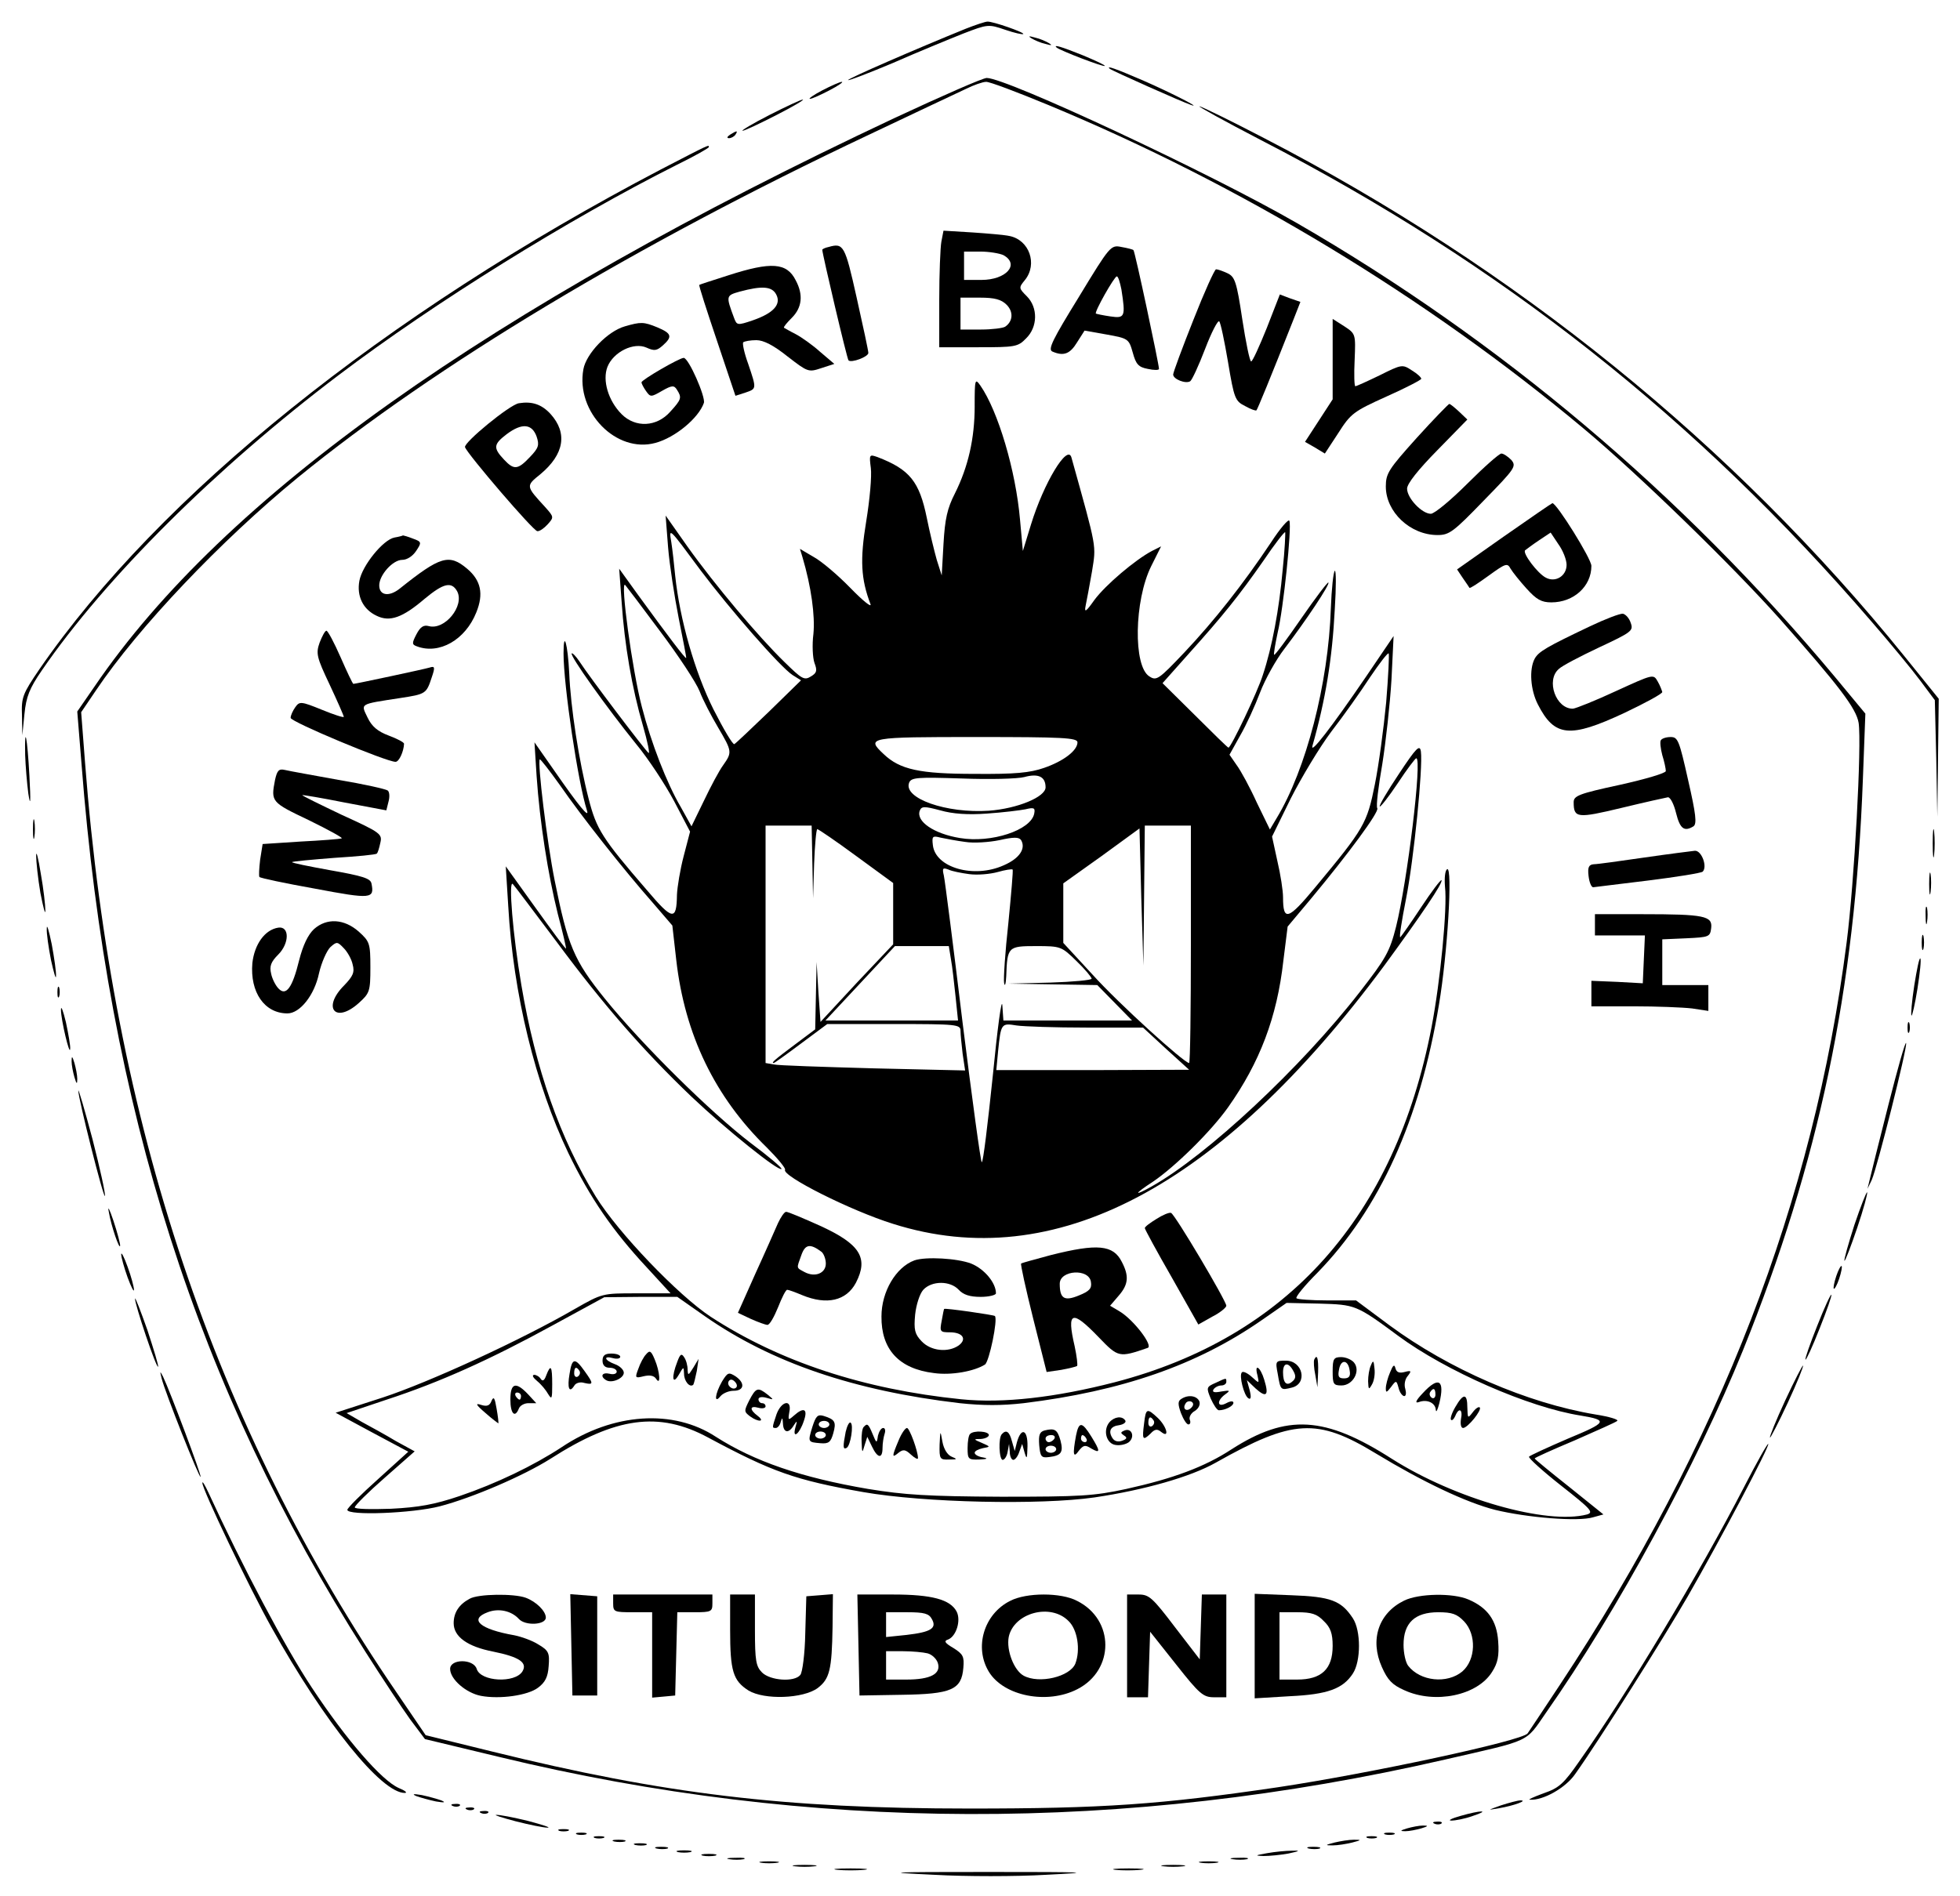 <?xml version="1.0" standalone="no"?>
<!DOCTYPE svg PUBLIC "-//W3C//DTD SVG 20010904//EN"
 "http://www.w3.org/TR/2001/REC-SVG-20010904/DTD/svg10.dtd">
<svg version="1.0" xmlns="http://www.w3.org/2000/svg"
 width="553pt" height="535pt" viewBox="0 0 553 535"
 preserveAspectRatio="xMidYMid meet">

<g transform="translate(0,535) scale(0.1,-0.1)"
fill="#000000" stroke="none">
<path d="M2725 5269 c-138 -56 -336 -142 -332 -145 2 -2 59 20 128 49 68 30
156 66 196 82 70 27 72 27 119 11 26 -9 49 -14 51 -12 5 4 -86 36 -101 35 -6
0 -33 -9 -61 -20z"/>
<path d="M2910 5242 c8 -5 26 -13 40 -16 17 -5 20 -4 10 2 -8 5 -26 13 -40 16
-17 5 -20 4 -10 -2z"/>
<path d="M2981 5216 c8 -8 133 -56 136 -52 2 2 -26 15 -62 30 -62 25 -84 31
-74 22z"/>
<path d="M3131 5156 c5 -5 207 -95 229 -102 34 -12 -51 32 -133 68 -81 35
-107 44 -96 34z"/>
<path d="M2524 5017 c-1146 -539 -1892 -1068 -2257 -1604 l-49 -71 12 -148
c75 -972 327 -1761 800 -2504 47 -74 104 -160 127 -192 l42 -56 208 -50 c879
-213 1768 -215 2669 -8 248 57 226 46 287 134 198 282 424 698 555 1022 214
531 316 1016 338 1611 l7 185 -87 105 c-431 516 -943 948 -1516 1279 -246 142
-820 410 -876 410 -11 0 -127 -51 -260 -113z m433 37 c543 -225 1070 -544
1513 -915 153 -128 418 -386 550 -534 170 -192 217 -254 224 -295 9 -60 -12
-451 -34 -621 -93 -727 -357 -1410 -809 -2094 -47 -71 -88 -133 -91 -137 -16
-21 -445 -113 -705 -152 -333 -49 -494 -60 -870 -60 -522 0 -861 41 -1347 161
l-187 46 -81 119 c-515 753 -802 1608 -880 2625 l-11 143 42 62 c119 177 353
423 569 600 390 318 952 656 1610 967 129 61 253 120 275 130 22 11 48 20 57
20 9 1 88 -29 175 -65z"/>
<path d="M2656 4668 c-3 -17 -6 -91 -6 -164 l0 -134 110 0 c104 0 112 1 135
25 33 32 34 87 2 119 -23 23 -23 24 -5 46 36 45 12 113 -44 124 -13 3 -60 7
-104 10 l-82 5 -6 -31z m175 -38 c47 -26 8 -70 -62 -70 l-49 0 0 40 0 40 46 0
c25 0 54 -5 65 -10z m9 -140 c20 -20 18 -47 -4 -62 -6 -4 -37 -8 -68 -8 l-58
0 0 45 0 45 55 0 c41 0 60 -5 75 -20z"/>
<path d="M2338 4653 c-10 -2 -18 -6 -18 -8 0 -11 70 -309 74 -312 8 -8 56 10
56 21 0 6 -15 76 -33 156 -33 148 -37 155 -79 143z"/>
<path d="M3044 4512 c-74 -120 -88 -148 -75 -154 32 -14 50 -7 70 26 l21 33
62 -11 c61 -11 63 -12 74 -51 9 -33 16 -41 42 -46 18 -4 32 -4 32 0 0 13 -68
333 -72 335 -1 2 -17 6 -34 9 -30 6 -32 4 -120 -141z m120 21 c12 -77 10 -82
-31 -76 -21 3 -39 7 -41 8 -5 4 52 105 59 105 4 0 9 -17 13 -37z"/>
<path d="M2055 4573 c-44 -14 -81 -26 -82 -27 -2 -1 21 -72 50 -158 l52 -155
28 9 c32 11 32 10 8 81 -11 30 -17 58 -14 61 4 3 20 6 37 6 20 0 48 -14 88
-46 57 -44 59 -45 95 -33 l37 12 -40 34 c-21 19 -52 41 -69 50 -16 8 -31 17
-33 18 -2 2 8 14 22 28 29 29 33 65 11 106 -25 50 -69 53 -190 14z m135 -54
c15 -28 -8 -53 -66 -73 -44 -15 -45 -14 -53 7 -23 62 -23 63 16 74 63 17 91
15 103 -8z"/>
<path d="M3367 4447 c-31 -78 -57 -148 -57 -154 0 -13 35 -27 48 -19 5 3 24
44 42 91 18 47 36 82 40 78 4 -4 15 -57 25 -116 17 -102 20 -109 48 -123 16
-9 30 -14 32 -12 3 3 38 88 106 260 l18 46 -29 10 -29 11 -37 -95 c-21 -52
-40 -94 -44 -94 -4 0 -15 54 -25 119 -16 107 -21 120 -42 130 -13 6 -27 11
-32 11 -4 0 -33 -64 -64 -143z"/>
<path d="M3760 4337 l0 -114 -39 -60 -39 -60 28 -16 28 -17 38 58 c35 55 43
61 136 103 54 24 98 47 98 50 0 4 -12 15 -27 24 -26 17 -28 17 -90 -14 -35
-17 -66 -31 -69 -31 -3 0 -4 33 -2 74 3 73 3 74 -29 95 l-33 21 0 -113z"/>
<path d="M1763 4429 c-49 -14 -109 -77 -117 -121 -22 -121 93 -238 203 -208
56 15 122 70 137 113 5 17 -43 127 -57 127 -12 0 -119 -62 -119 -69 0 -4 6
-15 13 -25 12 -17 14 -17 45 1 28 16 34 16 42 3 14 -22 13 -27 -19 -62 -38
-43 -98 -46 -137 -7 -38 38 -55 96 -40 134 17 42 74 70 110 54 22 -10 29 -9
46 6 28 25 25 34 -15 51 -39 16 -47 16 -92 3z"/>
<path d="M2750 4204 c0 -91 -18 -171 -56 -247 -21 -41 -28 -71 -32 -142 l-5
-89 -14 44 c-7 25 -20 78 -28 118 -21 103 -48 137 -139 172 -23 8 -24 8 -19
-31 3 -22 -3 -89 -13 -150 -18 -109 -15 -163 12 -234 4 -11 -21 9 -57 46 -35
36 -81 75 -103 87 l-39 23 7 -23 c25 -84 36 -166 31 -217 -4 -31 -2 -68 3 -82
8 -21 7 -28 -10 -38 -19 -12 -26 -7 -75 41 -73 71 -196 217 -273 325 l-62 88
7 -90 c4 -49 18 -139 30 -200 12 -60 22 -111 21 -112 -2 -3 -52 63 -135 177
l-54 75 7 -95 c8 -119 29 -242 60 -348 13 -45 20 -80 16 -77 -9 6 -168 216
-195 258 -10 15 -20 25 -22 23 -6 -6 98 -152 182 -256 34 -41 82 -114 107
-161 l45 -86 -18 -69 c-10 -38 -18 -87 -19 -109 -1 -74 -12 -73 -84 12 -128
148 -143 173 -165 258 -28 109 -51 259 -55 356 -4 81 -16 124 -16 55 0 -90 41
-366 66 -443 8 -25 -22 11 -92 112 l-56 80 6 -95 c9 -131 32 -277 60 -390 14
-52 24 -96 23 -97 -2 -1 -40 51 -86 115 l-84 117 7 -112 c14 -249 77 -504 170
-698 61 -126 125 -219 221 -322 l67 -73 -97 0 c-95 0 -96 0 -173 -44 -150 -87
-411 -207 -542 -250 l-133 -43 102 -55 103 -55 -86 -78 c-47 -42 -86 -81 -86
-86 0 -17 184 -10 261 10 92 24 236 86 312 134 184 118 306 135 445 60 181
-97 245 -120 438 -154 172 -30 499 -37 652 -15 141 21 271 58 342 98 218 123
286 127 452 26 132 -80 254 -138 336 -159 90 -22 235 -34 277 -21 l29 8 -97
78 c-53 42 -97 78 -97 80 0 2 51 25 113 51 61 27 116 51 120 55 4 4 -23 12
-61 18 -193 32 -414 128 -582 252 l-94 70 -82 0 c-44 0 -83 3 -86 6 -4 3 23
36 59 72 176 181 289 431 343 757 24 142 39 391 23 382 -6 -4 -8 -25 -6 -50 7
-58 -13 -266 -38 -396 -103 -535 -406 -875 -894 -1002 -167 -43 -315 -60 -433
-48 -275 28 -512 106 -707 233 -91 60 -261 237 -324 339 -101 164 -170 360
-210 597 -24 141 -37 299 -24 285 5 -5 61 -80 125 -165 132 -178 245 -307 379
-435 97 -92 246 -212 254 -204 2 3 -37 36 -88 74 -111 85 -304 275 -410 406
-88 109 -105 150 -142 334 -22 110 -49 334 -42 342 2 1 27 -31 57 -73 60 -87
180 -239 262 -332 l55 -64 11 -97 c24 -211 109 -387 256 -530 30 -30 53 -58
51 -62 -11 -17 186 -116 305 -153 455 -144 921 102 1385 728 104 142 168 236
162 242 -2 2 -28 -32 -57 -76 -29 -44 -56 -82 -59 -85 -4 -2 4 47 16 108 22
111 48 371 42 416 -3 21 -13 11 -62 -63 -32 -48 -57 -90 -54 -92 2 -2 25 27
51 66 25 38 49 70 52 70 17 0 -25 -346 -57 -475 -18 -71 -29 -90 -102 -184
-167 -215 -431 -461 -587 -549 -53 -30 -51 -22 3 13 62 42 163 141 212 210 89
126 138 253 156 414 l12 96 67 80 c104 125 192 244 186 254 -4 5 3 61 14 124
10 63 22 171 26 239 l6 123 -78 -115 c-99 -145 -158 -221 -151 -195 37 130 56
247 63 385 4 63 4 112 0 109 -4 -4 -9 -51 -11 -105 -7 -214 -70 -456 -153
-593 l-19 -32 -37 76 c-19 42 -45 90 -57 106 l-20 29 30 54 c17 29 42 84 56
121 14 37 45 93 69 124 61 80 129 182 124 187 -2 2 -37 -44 -77 -102 -40 -58
-74 -104 -76 -102 -2 2 3 30 10 63 16 66 40 296 33 315 -2 7 -26 -21 -52 -61
-78 -117 -160 -221 -244 -310 -73 -77 -79 -81 -99 -68 -46 28 -43 214 5 311
l28 56 -26 -13 c-47 -25 -130 -95 -162 -138 -24 -34 -29 -37 -25 -17 3 14 11
57 18 97 12 76 15 60 -58 322 -11 39 -78 -72 -114 -189 l-23 -75 -8 88 c-12
139 -62 307 -112 379 -15 21 -16 18 -16 -58z m-773 -464 c82 -109 224 -272
259 -295 l24 -15 -90 -88 c-50 -48 -93 -89 -98 -92 -4 -3 -30 41 -59 98 -53
106 -95 254 -108 377 -3 33 -8 76 -11 95 -7 42 -8 43 83 -80z m1642 2 c-10
-112 -30 -219 -56 -297 -15 -48 -90 -205 -97 -205 -2 0 -44 41 -94 91 l-92 91
73 82 c97 108 143 165 212 264 31 46 59 82 61 80 1 -2 -1 -50 -7 -106z m-1757
-173 c52 -69 102 -145 112 -170 9 -24 33 -70 52 -102 40 -68 40 -70 14 -107
-11 -15 -35 -60 -54 -100 l-35 -72 -30 54 c-40 68 -84 182 -110 283 -27 102
-62 360 -47 344 2 -2 46 -60 98 -130z m2049 -201 c-7 -73 -21 -178 -32 -232
-22 -110 -30 -124 -168 -290 -77 -93 -91 -97 -91 -28 0 18 -7 64 -16 102 l-15
69 53 108 c30 59 81 144 114 188 34 44 83 113 109 153 27 40 50 70 53 68 2 -3
-1 -65 -7 -138z m-871 -113 c0 -23 -39 -53 -94 -72 -40 -14 -82 -18 -196 -17
-155 0 -211 12 -257 56 -50 47 -43 48 262 48 243 0 285 -2 285 -15z m-90 -127
c0 -27 -79 -60 -160 -66 -120 -8 -242 35 -225 79 6 15 23 16 148 12 79 -3 158
-1 177 4 40 11 60 1 60 -29z m-165 -74 c44 3 93 9 108 12 25 6 28 4 25 -12 -9
-47 -121 -84 -210 -69 -73 12 -124 47 -113 77 5 13 13 13 58 1 35 -10 78 -13
132 -9z m-493 -136 l2 -103 3 98 c2 53 6 97 9 97 3 0 53 -34 110 -76 l104 -76
0 -86 0 -87 -103 -109 -102 -110 -6 85 -5 84 -2 -95 -2 -95 -60 -45 c-55 -41
-65 -50 -57 -50 2 0 37 25 77 55 l74 55 188 0 c177 0 188 -1 188 -19 0 -10 3
-39 6 -65 l7 -47 -259 6 c-142 4 -269 8 -281 11 l-23 4 0 335 0 335 65 0 65 0
2 -102z m1068 -233 c0 -184 -2 -335 -5 -335 -14 0 -199 168 -272 249 l-83 90
0 84 0 84 108 77 107 78 5 -194 6 -193 2 198 2 197 65 0 65 0 0 -335z m-637
289 c24 -4 68 -1 97 5 40 9 55 9 61 0 14 -24 -5 -52 -49 -71 -84 -38 -193 -7
-200 57 -3 25 -1 27 22 21 14 -3 46 -9 69 -12z m12 -91 c23 -3 58 0 80 6 21 6
40 9 42 7 2 -1 -4 -69 -12 -151 -9 -81 -14 -157 -12 -169 2 -12 5 -3 6 19 3
83 5 85 84 85 70 0 72 -1 114 -42 24 -23 43 -46 43 -50 0 -4 -53 -9 -117 -11
l-118 -3 125 -2 126 -2 49 -50 49 -50 -181 0 -182 0 -3 43 c-2 23 -14 -67 -27
-200 -14 -134 -27 -243 -31 -243 -3 0 -27 177 -54 393 -26 215 -50 403 -53
416 -5 21 -3 23 13 17 10 -5 37 -10 59 -13z m-52 -240 c4 -21 9 -68 13 -105
l7 -68 -187 0 -187 0 98 105 98 105 76 0 76 0 6 -37z m382 -193 l160 0 65 -60
65 -59 -272 -1 -272 0 5 53 c8 79 9 80 52 73 20 -3 109 -6 197 -6z m-1077
-814 c189 -132 422 -211 720 -246 66 -7 118 -7 180 0 277 34 488 107 670 233
l72 50 92 -2 c102 -3 104 -3 223 -91 134 -99 368 -202 515 -225 78 -13 75 -19
-36 -65 -58 -25 -108 -48 -110 -51 -2 -4 39 -41 91 -82 84 -66 92 -75 73 -81
-114 -30 -373 44 -551 157 -189 121 -296 127 -452 27 -76 -50 -166 -83 -297
-112 -92 -20 -130 -22 -353 -22 -207 1 -272 5 -376 22 -188 32 -321 78 -429
147 -120 79 -290 68 -435 -29 -79 -52 -185 -103 -288 -138 -71 -24 -115 -32
-194 -36 -57 -2 -103 -1 -102 4 0 5 38 43 85 84 l84 74 -53 29 c-28 17 -72 41
-96 54 l-43 25 113 38 c150 49 292 113 469 210 l145 79 103 1 103 0 77 -54z"/>
<path d="M1823 1528 c-7 -7 -17 -26 -22 -41 -10 -26 -9 -27 15 -21 17 4 29 2
35 -7 14 -22 11 20 -4 55 -10 24 -14 26 -24 14z"/>
<path d="M1700 1510 c0 -13 7 -20 20 -20 11 0 20 -5 20 -11 0 -6 -9 -9 -20 -6
-21 5 -28 -7 -10 -18 16 -10 50 5 50 21 0 8 -11 19 -25 24 -30 11 -34 25 -5
17 11 -3 20 -1 20 4 0 5 -11 9 -25 9 -18 0 -25 -5 -25 -20z"/>
<path d="M1911 1507 c-17 -43 -14 -68 4 -37 14 24 14 24 15 3 0 -21 16 -40 26
-31 2 3 6 20 10 39 l5 34 -15 -25 c-14 -22 -15 -23 -16 -5 0 11 -4 27 -10 35
-7 11 -11 9 -19 -13z"/>
<path d="M3708 1513 c-2 -5 -1 -24 3 -43 l6 -35 2 43 c1 39 -3 52 -11 35z"/>
<path d="M3760 1480 c0 -36 2 -40 25 -40 32 0 55 41 35 65 -7 8 -23 15 -36 15
-21 0 -24 -5 -24 -40z m48 2 c3 -16 -2 -22 -16 -22 -15 0 -18 5 -14 25 5 30
26 28 30 -3z"/>
<path d="M1607 1473 c-7 -40 -1 -56 13 -34 4 8 17 12 29 8 26 -6 26 -2 0 34
-27 38 -35 37 -42 -8z m28 8 c3 -5 1 -12 -5 -16 -5 -3 -10 1 -10 9 0 18 6 21
15 7z"/>
<path d="M3605 1473 c8 -47 8 -47 40 -39 45 11 31 76 -17 76 -29 0 -30 -1 -23
-37z m44 8 c8 -14 7 -22 -3 -30 -16 -14 -26 -4 -26 26 0 28 15 30 29 4z"/>
<path d="M3868 1497 c-5 -10 -8 -31 -8 -45 1 -24 2 -25 11 -9 6 10 9 30 7 45
-2 23 -4 24 -10 9z"/>
<path d="M3922 1477 c-7 -16 -12 -36 -12 -45 0 -13 2 -13 15 4 14 19 15 19 21
-3 3 -13 11 -23 16 -23 5 0 6 9 3 20 -4 12 -1 28 7 37 11 14 10 16 -9 11 -15
-4 -23 -1 -26 11 -3 12 -7 8 -15 -12z"/>
<path d="M1541 1468 c-5 -14 -10 -17 -15 -10 -4 7 -13 12 -19 12 -7 -1 -3 -8
9 -18 11 -9 25 -26 31 -37 10 -16 11 -12 11 28 0 52 -4 59 -17 25z"/>
<path d="M3548 1468 c5 -23 5 -23 -16 -4 -12 11 -25 17 -28 13 -9 -8 6 -66 18
-73 7 -5 9 2 4 22 l-8 29 24 -23 c31 -28 39 -21 25 24 -11 37 -29 48 -19 12z"/>
<path d="M2037 1451 c-20 -35 -23 -65 -4 -41 7 8 23 15 37 15 30 0 33 22 5 41
-19 12 -22 11 -38 -15z m40 -17 c-9 -9 -28 6 -21 18 4 6 10 6 17 -1 6 -6 8
-13 4 -17z"/>
<path d="M3429 1447 c-25 -11 -26 -13 -13 -44 8 -18 18 -33 23 -33 18 0 41 12
41 21 0 6 -9 5 -20 -1 -26 -14 -28 7 -3 25 15 11 14 12 -11 8 -20 -4 -27 -2
-22 6 4 6 14 11 22 11 8 0 14 5 14 10 0 12 1 12 -31 -3z"/>
<path d="M4014 1418 c-19 -20 -23 -29 -11 -25 23 9 47 -2 48 -22 1 -9 5 0 10
19 16 66 -2 77 -47 28z m36 -4 c0 -8 -5 -12 -10 -9 -6 4 -8 11 -5 16 9 14 15
11 15 -7z"/>
<path d="M1440 1400 c0 -40 13 -53 24 -25 3 8 15 15 27 15 l22 0 -23 25 c-35
37 -50 32 -50 -15z m30 10 c0 -5 -2 -10 -4 -10 -3 0 -8 5 -11 10 -3 6 -1 10 4
10 6 0 11 -4 11 -10z"/>
<path d="M2114 1398 c-15 -30 -15 -32 2 -45 23 -17 44 -16 22 1 -24 18 -23 30
2 23 11 -3 20 -1 20 4 0 5 -4 9 -10 9 -5 0 -10 5 -10 11 0 6 9 8 23 4 21 -6
21 -6 3 9 -28 22 -33 20 -52 -16z"/>
<path d="M1387 1397 c-5 -14 -13 -17 -29 -12 -18 6 -16 1 12 -23 19 -17 36
-29 36 -29 1 1 -1 20 -5 42 -5 30 -8 35 -14 22z"/>
<path d="M3333 1402 c-10 -6 -10 -15 -1 -40 7 -18 16 -32 21 -32 5 0 7 6 4 13
-3 7 3 19 14 25 11 7 16 18 13 27 -7 16 -31 20 -51 7z m28 -25 c-13 -13 -26
-3 -16 12 3 6 11 8 17 5 6 -4 6 -10 -1 -17z"/>
<path d="M4106 1379 c-10 -17 -15 -33 -12 -36 3 -3 8 2 12 11 10 25 22 19 16
-9 -2 -14 0 -25 6 -25 13 0 54 51 47 58 -3 3 -12 -3 -20 -14 -14 -18 -14 -17
-15 14 0 40 -11 41 -34 1z"/>
<path d="M2191 1359 c-13 -39 -13 -39 -2 -39 5 0 12 8 14 18 4 13 5 11 6 -5 1
-27 16 -30 31 -5 9 14 10 13 4 -7 -9 -34 12 -18 24 19 12 34 0 40 -28 15 -16
-14 -17 -14 -13 10 8 37 -22 32 -36 -6z"/>
<path d="M3228 1333 c-6 -46 -4 -50 18 -29 12 13 19 14 30 5 25 -20 16 15 -9
39 -31 29 -34 28 -39 -15z m27 8 c3 -5 1 -12 -5 -16 -5 -3 -10 1 -10 9 0 18 6
21 15 7z"/>
<path d="M2292 1323 c-13 -43 -13 -43 23 -46 23 -2 29 3 36 28 9 32 5 39 -27
49 -17 5 -22 0 -32 -31z m48 7 c0 -5 -7 -10 -15 -10 -8 0 -15 5 -15 10 0 6 7
10 15 10 8 0 15 -4 15 -10z m-10 -30 c0 -5 -7 -10 -15 -10 -8 0 -15 5 -15 10
0 6 7 10 15 10 8 0 15 -4 15 -10z"/>
<path d="M3130 1336 c-19 -23 -8 -61 18 -64 13 -2 29 2 37 8 18 15 8 41 -12
33 -12 -5 -12 -7 -2 -14 10 -6 9 -10 -5 -15 -11 -4 -21 -2 -27 7 -13 20 -6 34
19 37 12 2 20 8 17 13 -9 14 -31 11 -45 -5z"/>
<path d="M2386 1309 c-8 -42 -8 -51 3 -45 11 7 20 65 11 71 -4 3 -10 -9 -14
-26z"/>
<path d="M2437 1323 c-4 -3 -7 -22 -6 -42 1 -32 2 -33 8 -11 l8 25 13 -27 c16
-34 30 -36 30 -4 0 13 3 31 6 40 3 9 1 16 -4 16 -6 0 -12 -10 -15 -22 -3 -22
-4 -22 -15 5 -12 29 -15 31 -25 20z"/>
<path d="M3036 1299 c-10 -54 -8 -66 8 -43 13 16 18 17 35 6 26 -15 26 -8 0
34 -26 42 -35 43 -43 3z m29 -9 c3 -5 1 -10 -4 -10 -6 0 -11 5 -11 10 0 6 2
10 4 10 3 0 8 -4 11 -10z"/>
<path d="M2535 1284 c-19 -45 -19 -50 0 -34 13 10 19 10 35 -5 11 -10 20 -15
20 -10 0 20 -24 85 -31 85 -5 0 -16 -16 -24 -36z"/>
<path d="M2947 1313 c-14 -4 -17 -13 -15 -41 3 -33 6 -37 28 -34 34 4 41 13
32 47 -9 31 -16 35 -45 28z m28 -23 c-3 -5 -10 -10 -16 -10 -5 0 -9 5 -9 10 0
6 7 10 16 10 8 0 12 -4 9 -10z m5 -30 c0 -5 -7 -10 -15 -10 -8 0 -15 5 -15 10
0 6 7 10 15 10 8 0 15 -4 15 -10z"/>
<path d="M2651 1273 c-1 -41 1 -43 27 -42 23 0 24 1 7 8 -12 5 -22 21 -26 42
-6 34 -6 33 -8 -8z"/>
<path d="M2737 1303 c-4 -3 -7 -21 -7 -40 0 -31 2 -33 33 -32 23 1 26 3 10 6
-13 2 -23 8 -23 13 0 5 10 10 23 13 22 4 22 4 -3 15 -24 10 -24 11 -2 11 12 1
22 6 22 11 0 11 -43 14 -53 3z"/>
<path d="M2827 1303 c-11 -10 -8 -73 2 -73 5 0 12 10 14 23 l4 22 2 -22 c0
-13 5 -23 10 -23 5 0 13 10 17 23 l8 22 7 -25 c6 -20 7 -17 8 18 1 48 -18 55
-30 11 l-6 -24 -8 28 c-7 27 -16 33 -28 20z"/>
<path d="M1464 4212 c-26 -4 -156 -111 -152 -124 7 -20 193 -237 204 -237 6
-1 19 8 29 19 18 20 18 21 -6 48 -56 61 -56 60 -14 94 67 56 77 116 28 170
-25 27 -52 36 -89 30z m50 -94 c8 -24 6 -32 -19 -58 -34 -36 -45 -37 -73 -7
-31 33 -30 43 8 72 43 32 71 29 84 -7z"/>
<path d="M3997 4114 c-79 -88 -87 -100 -87 -137 0 -72 69 -137 146 -137 33 0
45 9 130 97 89 91 93 97 78 115 -10 10 -22 18 -28 18 -6 0 -49 -38 -96 -85
-47 -47 -93 -85 -103 -85 -25 0 -67 44 -67 71 0 14 31 53 85 108 l85 87 -23
22 c-13 12 -25 22 -28 22 -2 0 -44 -43 -92 -96z"/>
<path d="M4243 3836 l-132 -93 16 -24 c9 -13 18 -26 19 -28 2 -2 26 14 55 35
47 34 52 36 61 19 6 -10 26 -35 45 -56 28 -31 42 -39 70 -39 63 0 113 45 113
103 0 20 -98 177 -110 177 -3 -1 -64 -43 -137 -94z m177 -80 c0 -32 -32 -51
-59 -36 -23 12 -66 69 -58 77 4 3 21 16 39 28 l33 22 22 -33 c13 -18 23 -44
23 -58z"/>
<path d="M1113 3833 c-32 -6 -91 -79 -99 -122 -8 -43 10 -81 49 -99 37 -18 73
-5 135 48 53 44 76 50 92 21 21 -41 -35 -110 -80 -98 -15 4 -24 -2 -35 -23
-13 -25 -13 -29 1 -34 63 -24 137 18 168 96 21 52 13 90 -26 123 -51 43 -76
35 -190 -56 -30 -24 -58 -20 -58 9 0 29 38 72 65 72 13 0 29 10 39 25 16 24
16 26 -9 35 -15 6 -27 9 -28 9 -1 -1 -12 -4 -24 -6z"/>
<path d="M4485 3582 c-122 -58 -144 -71 -155 -91 -16 -30 -12 -88 9 -129 47
-92 90 -96 244 -24 59 28 107 54 107 59 -1 4 -6 18 -13 30 -12 21 -12 21 -117
-27 -58 -27 -113 -49 -122 -50 -48 -1 -77 80 -40 112 9 9 61 36 114 61 92 43
97 47 89 69 -4 13 -14 24 -22 26 -8 1 -50 -15 -94 -36z"/>
<path d="M902 3537 c-11 -31 -9 -41 28 -119 22 -47 40 -88 40 -91 0 -3 -28 6
-62 20 -59 24 -63 24 -75 7 -7 -10 -13 -23 -13 -30 0 -11 270 -124 296 -124
10 0 23 29 24 51 0 4 -19 14 -43 23 -32 12 -48 26 -60 51 -19 40 -25 37 92 55
72 11 74 12 89 58 10 29 9 33 -6 28 -17 -5 -209 -46 -215 -46 -2 0 -18 34 -36
75 -18 41 -36 75 -40 75 -4 0 -12 -15 -19 -33z"/>
<path d="M4686 3261 c-3 -4 -1 -23 4 -42 6 -19 10 -39 10 -45 0 -6 -58 -23
-130 -39 -116 -25 -130 -31 -130 -49 0 -45 10 -46 135 -16 66 16 125 29 131
30 7 0 17 -20 23 -45 11 -44 23 -53 49 -37 10 7 7 34 -15 130 -25 112 -29 122
-49 122 -13 0 -25 -4 -28 -9z"/>
<path d="M776 3149 c-12 -62 -11 -63 96 -114 55 -27 97 -50 92 -51 -5 -2 -57
-6 -116 -9 l-107 -7 -7 -44 c-3 -25 -4 -47 -2 -49 2 -3 73 -18 157 -33 159
-30 168 -29 159 15 -3 14 -25 21 -116 37 -61 11 -110 21 -108 23 2 2 56 7 120
12 64 4 117 9 119 12 3 2 7 16 10 30 6 25 2 29 -108 79 -63 30 -114 55 -112
56 1 1 55 -8 120 -21 l117 -22 6 24 c4 14 3 28 -2 32 -5 4 -67 18 -139 30 -71
13 -139 25 -151 28 -17 4 -22 -1 -28 -28z"/>
<path d="M4640 2930 c-69 -10 -133 -19 -143 -19 -14 -1 -18 -8 -15 -33 2 -18
8 -32 13 -32 6 1 75 9 155 19 80 10 149 21 154 25 14 14 -3 60 -22 59 -9 -1
-73 -9 -142 -19z"/>
<path d="M4500 2740 l0 -30 70 0 71 0 -3 -67 -3 -68 -72 4 -73 3 0 -36 0 -36
119 0 c65 0 139 -3 165 -6 l46 -7 0 37 0 36 -65 0 -65 0 0 65 0 64 68 3 c64 3
67 4 70 29 4 34 -19 39 -194 39 l-134 0 0 -30z"/>
<path d="M886 2728 c-17 -16 -31 -45 -42 -88 -19 -78 -37 -102 -58 -80 -8 8
-18 27 -21 42 -5 21 -1 33 20 54 32 32 32 81 0 76 -38 -6 -67 -47 -73 -100 -7
-82 34 -142 99 -142 35 0 76 51 89 113 7 31 22 64 32 74 18 16 20 16 38 -3 10
-10 22 -31 25 -46 6 -22 1 -33 -24 -59 -63 -63 -25 -109 41 -50 31 28 33 33
33 101 0 68 -2 73 -33 101 -41 36 -90 39 -126 7z"/>
<path d="M2195 1898 c-8 -18 -36 -82 -64 -143 l-49 -110 36 -17 c20 -9 42 -17
47 -17 6 -1 19 22 30 49 11 28 22 50 26 50 4 0 23 -7 42 -15 70 -29 125 -16
152 35 36 70 12 109 -102 161 -47 21 -89 39 -95 39 -5 0 -15 -15 -23 -32z
m123 -81 c6 -5 12 -20 12 -33 0 -27 -30 -40 -60 -24 -24 13 -23 9 -9 48 11 31
25 33 57 9z"/>
<path d="M3263 1910 c-18 -11 -33 -22 -33 -26 0 -3 34 -66 76 -139 l75 -133
39 22 c22 11 40 26 40 31 -1 15 -145 258 -156 262 -5 2 -24 -6 -41 -17z"/>
<path d="M2965 1808 c-44 -12 -82 -22 -84 -24 -2 -2 13 -71 34 -155 l38 -151
41 6 c22 4 42 9 45 11 2 3 -1 28 -7 56 -23 99 -8 104 68 25 55 -57 57 -58 138
-30 17 5 -39 79 -79 103 l-27 16 24 28 c28 32 30 56 9 96 -24 48 -69 52 -200
19z m113 -76 c3 -18 -4 -26 -34 -38 -41 -17 -54 -9 -54 33 0 39 83 44 88 5z"/>
<path d="M2580 1793 c-52 -19 -93 -88 -93 -158 -1 -93 49 -148 148 -160 49 -7
114 5 144 24 12 8 37 128 28 137 -2 3 -141 23 -143 20 -1 0 -4 -16 -7 -33 -6
-31 -5 -33 23 -33 36 0 49 -19 25 -37 -30 -21 -79 -16 -105 12 -19 20 -22 32
-18 75 3 28 13 59 23 70 24 26 76 26 100 0 13 -14 31 -20 62 -20 23 0 43 5 43
10 0 30 -33 69 -70 84 -39 15 -128 20 -160 9z"/>
<path d="M1325 838 c-30 -16 -45 -39 -45 -69 0 -38 39 -66 111 -80 74 -15 98
-31 83 -56 -21 -34 -118 -29 -129 7 -9 29 -75 29 -75 0 0 -29 45 -68 87 -76
53 -10 132 1 161 23 20 15 28 30 30 61 3 37 0 44 -29 61 -17 11 -48 22 -68 26
-97 17 -129 45 -75 65 31 12 67 4 88 -19 18 -20 76 -17 76 4 0 18 -27 45 -57
56 -33 12 -134 11 -158 -3z"/>
<path d="M1612 708 l3 -143 35 0 35 0 0 140 0 140 -38 3 -38 3 3 -143z"/>
<path d="M1730 825 c0 -24 3 -25 55 -25 l55 0 0 -121 0 -120 33 3 32 3 3 118
3 117 49 0 c47 0 50 2 50 25 l0 25 -140 0 -140 0 0 -25z"/>
<path d="M2060 751 c0 -117 8 -144 52 -172 45 -27 154 -23 195 7 34 26 40 52
42 172 l1 93 -37 -3 -38 -3 -3 -104 c-1 -58 -8 -111 -14 -118 -17 -21 -85 -16
-108 7 -17 17 -20 33 -20 120 l0 100 -35 0 -35 0 0 -99z"/>
<path d="M2422 708 l3 -143 119 2 c140 2 169 14 174 76 3 32 -1 39 -28 56 -24
14 -28 20 -15 24 23 9 37 54 24 79 -18 34 -70 48 -179 48 l-101 0 3 -142z
m207 73 c15 -26 -2 -37 -71 -45 l-58 -6 0 35 0 35 60 0 c48 0 61 -4 69 -19z
m-12 -97 c12 -3 25 -15 29 -27 10 -31 -21 -47 -88 -47 l-58 0 0 40 0 40 48 0
c26 0 57 -3 69 -6z"/>
<path d="M2850 832 c-74 -37 -102 -131 -60 -200 42 -69 165 -93 250 -49 105
54 105 196 -1 249 -45 24 -143 24 -189 0z m165 -57 c25 -24 34 -81 19 -120
-15 -37 -102 -58 -146 -34 -27 15 -49 71 -42 109 14 68 118 97 169 45z"/>
<path d="M3180 705 l0 -145 30 0 29 0 3 93 3 92 73 -92 c67 -85 77 -93 108
-93 l34 0 0 145 0 145 -35 0 -34 0 -3 -92 -3 -91 -70 91 c-63 83 -73 92 -102
92 l-33 0 0 -145z"/>
<path d="M3540 705 l0 -148 99 6 c107 5 150 21 178 64 23 35 23 121 0 156 -33
50 -62 61 -174 65 l-103 4 0 -147z m195 70 c19 -18 25 -35 25 -70 0 -65 -31
-95 -100 -95 l-50 0 0 95 0 95 50 0 c41 0 56 -5 75 -25z"/>
<path d="M3962 833 c-72 -35 -98 -110 -63 -188 16 -36 29 -50 63 -65 87 -40
207 -15 248 52 16 25 20 45 17 86 -4 59 -30 95 -84 118 -44 19 -140 17 -181
-3z m169 -59 c35 -37 33 -108 -5 -141 -43 -36 -119 -28 -153 16 -7 9 -13 35
-13 59 0 62 32 92 98 92 39 0 53 -5 73 -26z"/>
<path d="M2320 5095 c-25 -13 -40 -24 -35 -24 6 0 30 11 55 24 25 13 41 24 35
24 -5 0 -30 -11 -55 -24z"/>
<path d="M2170 5025 c-47 -24 -80 -44 -75 -44 6 0 48 20 95 44 47 24 81 44 75
44 -5 0 -48 -20 -95 -44z"/>
<path d="M3557 4955 c680 -351 1230 -786 1724 -1360 52 -60 114 -135 137 -166
l41 -55 4 -165 3 -164 2 167 2 166 -96 119 c-484 599 -1098 1096 -1807 1463
-96 50 -178 90 -183 90 -5 0 73 -43 173 -95z"/>
<path d="M2060 4970 c-9 -6 -10 -10 -3 -10 6 0 15 5 18 10 8 12 4 12 -15 0z"/>
<path d="M1865 4872 c-781 -409 -1416 -920 -1754 -1411 -47 -69 -51 -79 -49
-130 l1 -56 6 60 c5 49 14 72 49 123 179 261 492 572 837 833 272 206 651 441
953 593 51 25 92 48 92 51 0 7 4 9 -135 -63z"/>
<path d="M71 3219 c1 -30 5 -79 9 -109 6 -39 7 -24 3 50 -6 111 -14 150 -12
59z"/>
<path d="M93 3010 c0 -25 2 -35 4 -22 2 12 2 32 0 45 -2 12 -4 2 -4 -23z"/>
<path d="M5453 2970 c0 -36 2 -50 4 -32 2 17 2 47 0 65 -2 17 -4 3 -4 -33z"/>
<path d="M102 2935 c0 -16 5 -64 12 -105 8 -41 14 -64 14 -50 0 14 -5 61 -13
105 -7 44 -13 67 -13 50z"/>
<path d="M5443 2855 c0 -27 2 -38 4 -22 2 15 2 37 0 50 -2 12 -4 0 -4 -28z"/>
<path d="M5433 2765 c0 -22 2 -30 4 -17 2 12 2 30 0 40 -3 9 -5 -1 -4 -23z"/>
<path d="M132 2730 c-1 -14 5 -54 12 -90 8 -36 14 -56 14 -45 1 11 -5 52 -12
90 -8 39 -14 59 -14 45z"/>
<path d="M5422 2690 c0 -19 2 -27 5 -17 2 9 2 25 0 35 -3 9 -5 1 -5 -18z"/>
<path d="M5401 2569 c-7 -45 -10 -83 -8 -85 2 -3 10 32 17 76 7 44 11 83 8 85
-3 3 -10 -32 -17 -76z"/>
<path d="M162 2550 c0 -14 2 -19 5 -12 2 6 2 18 0 25 -3 6 -5 1 -5 -13z"/>
<path d="M172 2500 c0 -28 25 -133 26 -110 1 8 -5 42 -12 75 -8 33 -14 49 -14
35z"/>
<path d="M5382 2450 c0 -14 2 -19 5 -12 2 6 2 18 0 25 -3 6 -5 1 -5 -13z"/>
<path d="M5328 2232 c-26 -103 -50 -198 -53 -212 l-6 -25 12 25 c16 37 100
371 97 386 -2 7 -24 -72 -50 -174z"/>
<path d="M202 2355 c0 -11 4 -31 8 -45 6 -20 8 -21 8 -5 0 11 -4 31 -8 45 -6
20 -8 21 -8 5z"/>
<path d="M221 2272 c-1 -19 72 -308 75 -297 2 6 -14 78 -35 160 -22 83 -40
144 -40 137z"/>
<path d="M5232 1893 c-17 -53 -30 -99 -28 -101 2 -2 18 40 36 93 18 53 30 98
28 100 -2 2 -18 -39 -36 -92z"/>
<path d="M307 1930 c6 -38 31 -111 32 -95 0 6 -8 37 -19 70 -11 33 -17 44 -13
25z"/>
<path d="M342 1810 c0 -8 8 -37 18 -65 10 -27 18 -43 18 -35 0 8 -8 38 -18 65
-10 28 -18 43 -18 35z"/>
<path d="M5181 1749 c-6 -18 -9 -34 -7 -36 2 -2 9 10 15 28 6 18 9 34 7 36 -2
2 -9 -10 -15 -28z"/>
<path d="M5127 1608 c-20 -50 -35 -93 -33 -95 2 -2 20 37 40 88 20 50 35 93
33 95 -2 2 -20 -37 -40 -88z"/>
<path d="M381 1685 c-1 -15 60 -197 65 -192 2 2 -12 48 -30 103 -19 54 -35 95
-35 89z"/>
<path d="M5037 1398 c-26 -56 -45 -103 -43 -105 1 -2 24 42 50 98 26 56 45
103 43 105 -1 2 -24 -42 -50 -98z"/>
<path d="M456 1460 c10 -40 106 -282 110 -278 3 4 -86 241 -106 283 -9 17 -9
16 -4 -5z"/>
<path d="M4920 1152 c-125 -242 -328 -580 -463 -771 -45 -65 -58 -77 -102 -92
-27 -10 -45 -18 -39 -18 37 -3 101 33 128 72 69 97 248 381 318 502 91 158
232 425 227 430 -2 2 -33 -53 -69 -123z"/>
<path d="M571 1165 c-1 -17 133 -297 194 -406 151 -271 312 -471 378 -469 7 1
-1 7 -18 14 -48 21 -148 136 -245 283 -75 113 -195 340 -293 553 -9 19 -16 31
-16 25z"/>
<path d="M1175 281 c11 -4 36 -11 55 -15 24 -4 29 -3 15 3 -11 4 -36 11 -55
15 -24 4 -29 3 -15 -3z"/>
<path d="M4235 255 c-39 -14 -40 -14 -5 -8 41 7 82 22 60 22 -8 0 -33 -7 -55
-14z"/>
<path d="M1278 253 c7 -3 16 -2 19 1 4 3 -2 6 -13 5 -11 0 -14 -3 -6 -6z"/>
<path d="M1318 243 c7 -3 16 -2 19 1 4 3 -2 6 -13 5 -11 0 -14 -3 -6 -6z"/>
<path d="M1358 233 c7 -3 16 -2 19 1 4 3 -2 6 -13 5 -11 0 -14 -3 -6 -6z"/>
<path d="M4120 225 c-25 -7 -36 -13 -25 -13 11 0 38 5 60 13 52 17 24 17 -35
0z"/>
<path d="M1455 210 c39 -10 79 -18 90 -18 11 0 -14 8 -55 19 -41 10 -82 18
-90 17 -8 0 17 -8 55 -18z"/>
<path d="M4048 203 c7 -3 16 -2 19 1 4 3 -2 6 -13 5 -11 0 -14 -3 -6 -6z"/>
<path d="M3970 190 c-20 -6 -21 -8 -5 -8 11 0 31 4 45 8 20 6 21 8 5 8 -11 0
-31 -4 -45 -8z"/>
<path d="M1578 183 c6 -2 18 -2 25 0 6 3 1 5 -13 5 -14 0 -19 -2 -12 -5z"/>
<path d="M1628 173 c6 -2 18 -2 25 0 6 3 1 5 -13 5 -14 0 -19 -2 -12 -5z"/>
<path d="M3908 173 c6 -2 18 -2 25 0 6 3 1 5 -13 5 -14 0 -19 -2 -12 -5z"/>
<path d="M1678 163 c6 -2 18 -2 25 0 6 3 1 5 -13 5 -14 0 -19 -2 -12 -5z"/>
<path d="M3858 163 c6 -2 18 -2 25 0 6 3 1 5 -13 5 -14 0 -19 -2 -12 -5z"/>
<path d="M1733 153 c9 -2 23 -2 30 0 6 3 -1 5 -18 5 -16 0 -22 -2 -12 -5z"/>
<path d="M3765 150 c-27 -7 -27 -8 -5 -8 14 0 39 4 55 8 27 7 27 8 5 8 -14 0
-38 -4 -55 -8z"/>
<path d="M1793 143 c9 -2 23 -2 30 0 6 3 -1 5 -18 5 -16 0 -22 -2 -12 -5z"/>
<path d="M1853 133 c9 -2 23 -2 30 0 6 3 -1 5 -18 5 -16 0 -22 -2 -12 -5z"/>
<path d="M3693 133 c9 -2 23 -2 30 0 6 3 -1 5 -18 5 -16 0 -22 -2 -12 -5z"/>
<path d="M1913 123 c9 -2 25 -2 35 0 9 3 1 5 -18 5 -19 0 -27 -2 -17 -5z"/>
<path d="M3575 120 c-34 -6 -36 -7 -10 -8 17 0 48 3 70 7 33 7 35 9 10 8 -16
0 -48 -3 -70 -7z"/>
<path d="M1983 113 c9 -2 25 -2 35 0 9 3 1 5 -18 5 -19 0 -27 -2 -17 -5z"/>
<path d="M2058 103 c12 -2 30 -2 40 0 9 3 -1 5 -23 4 -22 0 -30 -2 -17 -4z"/>
<path d="M3478 103 c12 -2 30 -2 40 0 9 3 -1 5 -23 4 -22 0 -30 -2 -17 -4z"/>
<path d="M2148 93 c12 -2 32 -2 45 0 12 2 2 4 -23 4 -25 0 -35 -2 -22 -4z"/>
<path d="M3388 93 c12 -2 32 -2 45 0 12 2 2 4 -23 4 -25 0 -35 -2 -22 -4z"/>
<path d="M2243 83 c15 -2 39 -2 55 0 15 2 2 4 -28 4 -30 0 -43 -2 -27 -4z"/>
<path d="M3283 83 c15 -2 39 -2 55 0 15 2 2 4 -28 4 -30 0 -43 -2 -27 -4z"/>
<path d="M2363 73 c20 -2 54 -2 75 0 20 2 3 4 -38 4 -41 0 -58 -2 -37 -4z"/>
<path d="M3147 73 c18 -2 50 -2 70 0 21 2 7 4 -32 4 -38 0 -55 -2 -38 -4z"/>
<path d="M2636 59 c89 -5 230 -5 315 0 139 7 124 8 -161 8 -291 0 -303 -1
-154 -8z"/>
</g>
</svg>
